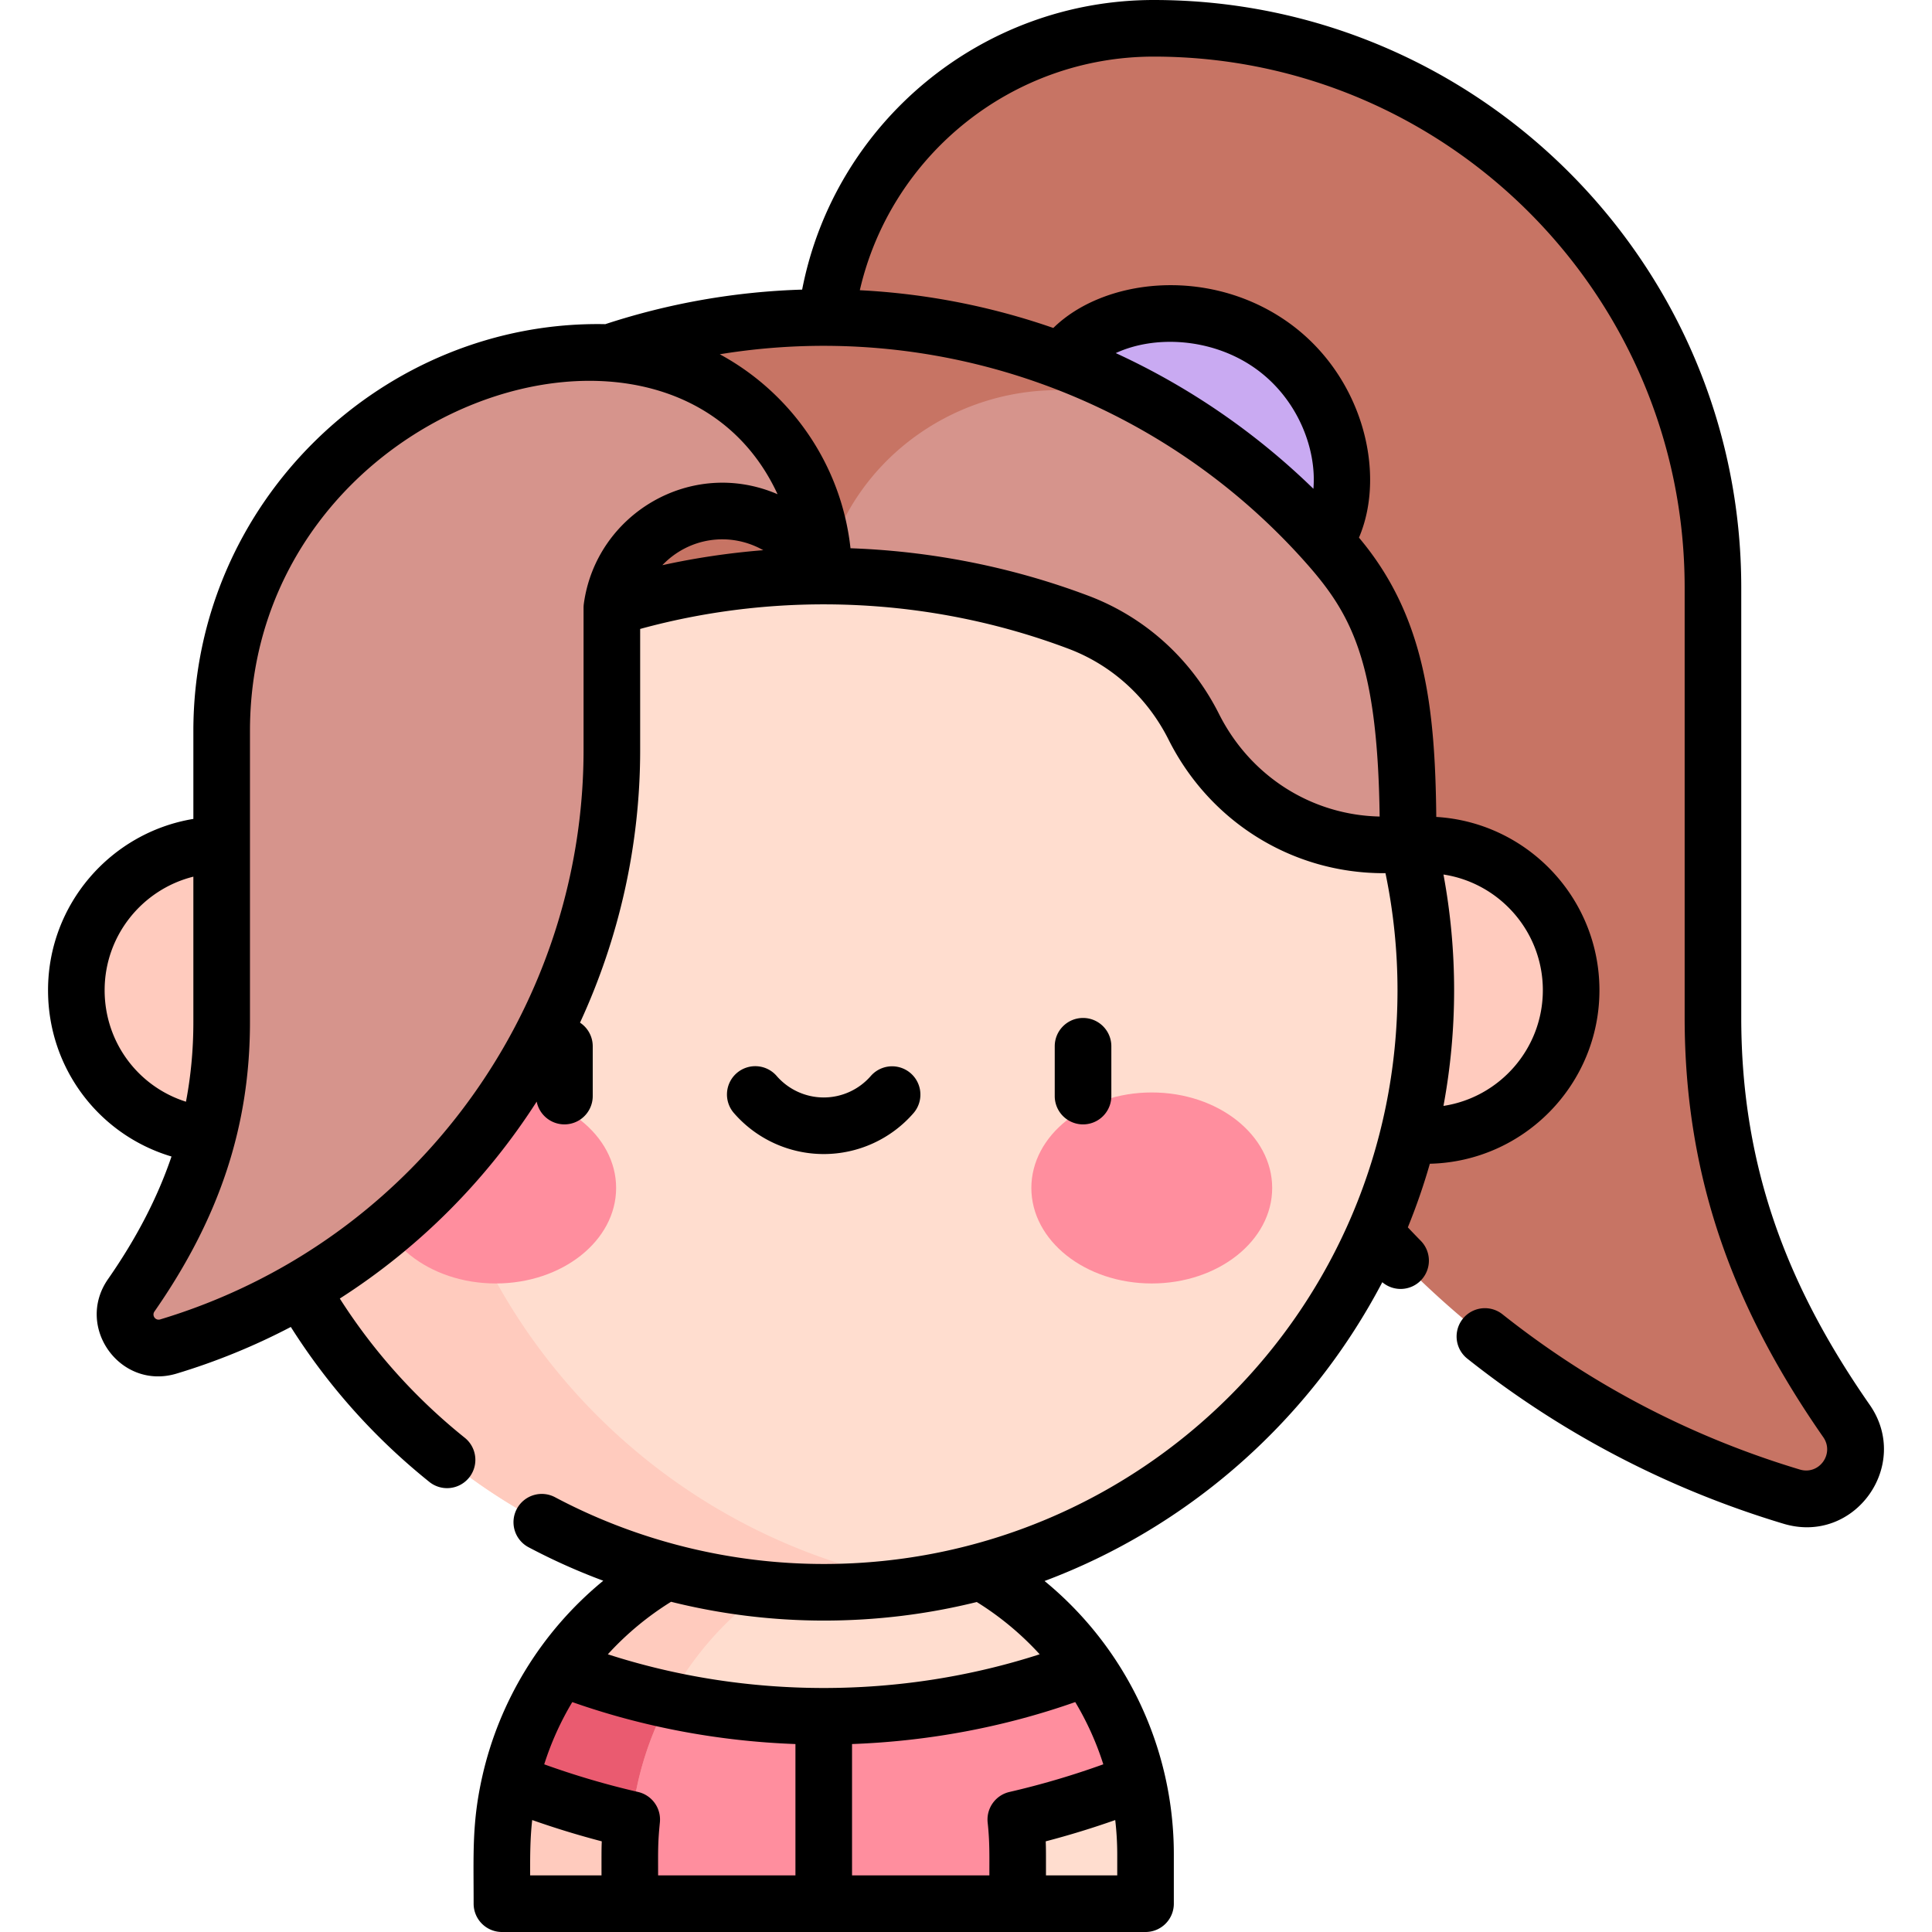 <svg xmlns="http://www.w3.org/2000/svg" version="1.1" xmlns:xlink="http://www.w3.org/1999/xlink" width="512" height="512" x="0" y="0" viewBox="0 0 512 512" style="enable-background:new 0 0 512 512" xml:space="preserve" class=""><g><path fill="#c77464" d="m489.341 376.581-3.343-4.803a178.768 178.768 0 0 1-32.047-102.132V155.677C453.951 73.841 387.61 7.5 305.774 7.5c-48.311 0-87.475 39.164-87.475 87.475l82.928 68.197c0 107.597 70.541 202.469 173.58 233.452h.001c11.892 3.575 21.628-9.851 14.533-20.043z" opacity="1" data-original="#c77464" class=""></path><path fill="#ff8e9e" d="M284.803 437.707c-12.269-15.406-29.676-26.478-49.575-30.539a84.593 84.593 0 0 0-16.929-1.703c-26.863 0-50.86 12.598-66.503 32.241-11.74 14.742-18.776 33.449-18.776 53.786V504.5h170.56v-13.007a86.64 86.64 0 0 0-2.172-19.329 86.108 86.108 0 0 0-16.605-34.457z" opacity="1" data-original="#ff8e9e" class=""></path><g fill="#ffddcf"><path d="M303.579 491.493V504.5h-33.886v-13.007c0-3.14-.168-6.24-.496-9.295a223.81 223.81 0 0 0 32.21-10.033 86.572 86.572 0 0 1 2.172 19.328zM261.781 450.03a191.543 191.543 0 0 0 26.193-8.079 86.014 86.014 0 0 0-3.171-4.244c-12.269-15.406-29.676-26.479-49.575-30.539a84.593 84.593 0 0 0-16.929-1.703c-26.863 0-50.86 12.599-66.503 32.241a87.173 87.173 0 0 0-3.173 4.244 191.866 191.866 0 0 0 26.196 8.08c28.037 6.464 58.921 6.467 86.962 0z" fill="#ffddcf" opacity="1" data-original="#ffddcf" class=""></path></g><path fill="#ffcbbe" d="M218.299 405.465c-27.951 0-53.74 13.749-69.676 36.485a86.023 86.023 0 0 0-13.432 30.214 86.63 86.63 0 0 0-2.171 19.328V504.5h33.886v-13.007c0-2.783.143-5.533.402-8.25a85.91 85.91 0 0 1 9.927-32.693c11.866-22.002 32.954-38.265 57.993-43.382a84.66 84.66 0 0 0-16.929-1.703z" opacity="1" data-original="#ffcbbe" class=""></path><path fill="#ea5b70" d="M148.623 441.951a86.023 86.023 0 0 0-13.432 30.214 224.01 224.01 0 0 0 32.222 10.035 85.979 85.979 0 0 1 9.812-31.631c-.805-.174-1.606-.353-2.406-.537a192.15 192.15 0 0 1-26.196-8.081z" opacity="1" data-original="#ea5b70"></path><path fill="#ffcbbe" d="M377.855 223.902H58.744c-21.27 0-38.513 17.243-38.513 38.513s17.243 38.513 38.513 38.513h319.111c21.27 0 38.513-17.243 38.513-38.513s-17.242-38.513-38.513-38.513z" opacity="1" data-original="#ffcbbe" class=""></path><path fill="#ffddcf" d="M244.871 105.075a160.59 160.59 0 0 0-26.572-2.215c-9.054 0-17.928.766-26.571 2.215-75.47 12.653-132.984 78.275-132.984 157.341s57.514 144.688 132.985 157.341c8.643 1.449 17.517 2.215 26.571 2.215s17.929-.766 26.572-2.215c75.471-12.653 132.984-78.275 132.984-157.341s-57.514-144.688-132.985-157.341z" opacity="1" data-original="#ffddcf" class=""></path><path fill="#ffcbbe" d="M111.671 262.637c0-79.206 57.618-144.946 133.2-157.563a160.59 160.59 0 0 0-26.572-2.215c-9.054 0-17.928.766-26.571 2.215-75.47 12.654-132.984 78.276-132.984 157.342s57.514 144.688 132.985 157.341c8.643 1.449 17.517 2.215 26.571 2.215s17.929-.766 26.572-2.215c-75.583-12.618-133.201-77.916-133.201-157.12z" opacity="1" data-original="#ffcbbe" class=""></path><g fill="#ff8e9e"><path d="M131.369 289.514c-17.624 0-31.911 11.332-31.911 25.309s14.287 25.309 31.911 25.309 31.911-11.331 31.911-25.309-14.287-25.309-31.911-25.309zM305.23 289.514c-17.624 0-31.911 11.332-31.911 25.309s14.287 25.309 31.911 25.309 31.911-11.331 31.911-25.309-14.287-25.309-31.911-25.309z" fill="#ff8e9e" opacity="1" data-original="#ff8e9e" class=""></path></g><path fill="#c9aaf2" d="M336.208 90.957c-19.18-12.978-45.495-8.854-54.703 4.755v47.786h69.589c9.208-13.608 4.294-39.562-14.886-52.541z" opacity="1" data-original="#c9aaf2"></path><path fill="#d6948c" d="M218.3 84.153c-52.496 0-101.847 23.045-135.588 62.536l-.22.257c-12.445 14.623-19.061 33.326-19.061 52.528v24.427h6.482l.398-.001c21.178-.082 40.425-12.362 49.921-31.291l10.036-20.007 20.873-7.827a191.267 191.267 0 0 1 134.656.128c13.287 5.012 24.143 14.94 30.528 27.625l.041.081c9.368 18.674 28.461 31.292 50.319 31.292h6.482c0-33.848-2.117-57.012-18.96-76.837-33.894-39.894-83.474-62.911-135.907-62.911z" opacity="1" data-original="#d6948c" class=""></path><path fill="#c77464" d="m281.399 95.725.046-.006a178.103 178.103 0 0 0-63.146-11.566c-52.496 0-101.847 23.045-135.588 62.536l-.079.092a80.251 80.251 0 0 0-19.201 52.086v25.035h6.482l.398-.001c21.178-.082 40.425-12.362 49.921-31.291l10.036-20.007 20.873-7.827a191.23 191.23 0 0 1 67.158-12.176c0-.086.533-2.221.556-2.307 7.183-27.828 32.827-46.909 61.567-46.909h18.393a177.71 177.71 0 0 0-17.416-7.659z" opacity="1" data-original="#c77464" class=""></path><path fill="#d6948c" d="M159.072 93.37c-55.41 0-100.328 44.919-100.328 100.328v77.167a121.04 121.04 0 0 1-21.698 69.152l-2.264 3.252c-4.804 6.901 1.788 15.991 9.84 13.57 69.766-20.978 117.528-85.214 117.528-158.066v-37.737a29.572 29.572 0 0 1 56.15-8.438c0-32.711-26.518-59.228-59.228-59.228z" opacity="1" data-original="#d6948c" class=""></path><path d="M495.497 372.298c-21.196-30.454-34.047-62.058-34.047-102.651v-113.97C461.451 69.836 391.615 0 305.774 0c-45.67 0-84.617 32.565-93.198 76.75a185.27 185.27 0 0 0-52.157 9.154c-58.473-1.143-109.175 46.731-109.175 107.794v23.325c-21.816 3.593-38.514 22.575-38.514 45.393 0 20.752 13.564 38.368 32.721 44.071-3.727 10.955-9.285 21.664-16.826 32.497-8.842 12.703 3.281 29.507 18.156 25.037a173.004 173.004 0 0 0 30.29-12.363c9.908 15.667 22.26 29.484 36.801 41.138a7.501 7.501 0 0 0 9.381-11.705c-13.089-10.49-24.231-22.901-33.2-36.962 21.208-13.571 38.897-31.486 52.173-52.188a7.5 7.5 0 0 0 14.855-1.465v-13.205a7.49 7.49 0 0 0-3.371-6.258c10.317-22.331 15.939-46.929 15.939-72.24v-32.096c37.249-10.209 77.335-8.396 113.5 5.244 11.467 4.325 20.87 12.842 26.512 24.051 10.962 21.854 32.812 35.431 57.022 35.431h.484a152.875 152.875 0 0 1 3.186 31c0 84.522-68.298 152.068-152.056 152.068-24.783-.001-49.403-6.117-71.199-17.688a7.494 7.494 0 0 0-10.141 3.107 7.5 7.5 0 0 0 3.108 10.141 165.13 165.13 0 0 0 19.808 8.879c-16.797 13.78-27.602 32.325-31.996 51.582-2.845 12.439-2.36 20.626-2.36 34.008a7.5 7.5 0 0 0 7.5 7.5h170.56a7.5 7.5 0 0 0 7.5-7.5v-13.007a93.657 93.657 0 0 0-34.257-72.511c36.927-13.822 69.637-41.326 89.503-79.183a7.493 7.493 0 0 0 10.107-.366 7.5 7.5 0 0 0 .093-10.606 232.076 232.076 0 0 1-3.431-3.567 164.714 164.714 0 0 0 5.831-16.857c24.878-.572 44.944-20.973 44.944-45.986 0-24.439-19.154-44.481-43.238-45.922-.305-29.003-2.957-53.205-20.488-74.017 7.436-17.365.842-43.809-19.732-57.732-20.851-14.11-48.063-10.792-61.269 2.17a184.848 184.848 0 0 0-51.279-10.004C236.116 41.094 268.254 15 305.774 15c77.569 0 140.676 63.107 140.676 140.677v113.97c0 43.827 13.862 78.354 36.734 111.22 3.027 4.346-1.056 10.124-6.218 8.574-28.82-8.665-55.347-22.52-78.842-41.177a7.5 7.5 0 0 0-9.328 11.746c24.99 19.845 53.202 34.58 83.851 43.796 18.86 5.667 33.938-15.577 22.85-31.508zm-354.46 110.03a232.724 232.724 0 0 0 18.438 5.645c-.087 2.198-.069 3.126-.069 9.027h-18.913c-.021-5.622.022-10.049.544-14.672zm28.062-7.437a217.559 217.559 0 0 1-24.874-7.325 77.871 77.871 0 0 1 7.438-16.495c18.987 6.681 39.005 10.382 59.137 11.12V497h-36.394c0-6.472-.091-8.497.47-14.047a7.5 7.5 0 0 0-5.777-8.062zm115.85-23.825a77.982 77.982 0 0 1 7.438 16.494 217.037 217.037 0 0 1-24.875 7.329 7.5 7.5 0 0 0-5.771 8.108c.542 5.061.453 8.297.453 14.002H225.8v-34.81c20.137-.737 40.16-4.439 59.149-11.123zM296.079 497h-18.886c0-5.915.017-6.805-.065-9.026a231.7 231.7 0 0 0 18.421-5.642c.351 3.034.531 6.094.531 9.161V497zm-20.553-58.596c-36.869 11.909-77.566 11.911-114.442.002a79.076 79.076 0 0 1 16.754-13.918 167.486 167.486 0 0 0 40.462 4.983c13.871 0 27.451-1.667 40.553-4.92a78.805 78.805 0 0 1 16.673 13.853zM27.73 262.416c0-14.515 10.025-26.729 23.514-30.091v38.541c0 7.242-.654 14.245-1.958 21.099-12.646-3.996-21.556-15.74-21.556-29.549zm126.92-101.38v37.736c0 56.052-30.128 108.305-78.627 136.366a157.93 157.93 0 0 1-33.56 14.518c-1.262.394-2.289-1.01-1.525-2.103 17.265-24.804 25.307-49.172 25.307-76.688v-77.167c0-86.499 111.662-123.655 139.816-62.725-22.825-9.834-48.12 5.215-51.343 29.058a7.508 7.508 0 0 0-.068 1.005zm47.626-15.229a198.696 198.696 0 0 0-26.748 3.972c7.02-7.343 17.888-8.967 26.748-3.972zm206.593 116.609c0 15.51-11.446 28.397-26.335 30.661a167.96 167.96 0 0 0 0-61.32c14.889 2.262 26.335 15.149 26.335 30.659zm-85.844-73.259c-7.302-14.509-19.583-25.614-34.58-31.271-20.221-7.626-41.575-11.83-63.053-12.594-2.433-22.23-15.82-41.213-34.642-51.409 58.004-9.472 116.211 11.604 154.756 54.62 12.517 13.96 19.572 26.355 20.115 67.888-18.076-.39-34.31-10.717-42.596-27.234zm8.979-91.988c11.688 7.908 16.99 21.595 16.062 32.366a187.05 187.05 0 0 0-52.379-35.961c10.382-4.809 25.187-3.938 36.317 3.595z" fill="#000000" opacity="1" data-original="#000000" class=""></path><path d="M294.517 290.476v-13.205c0-4.143-3.358-7.5-7.5-7.5s-7.5 3.357-7.5 7.5v13.205a7.5 7.5 0 0 0 15 0zM218.3 305.836a31.529 31.529 0 0 0 23.771-10.826 7.5 7.5 0 0 0-11.309-9.855c-3.146 3.611-7.688 5.682-12.462 5.682s-9.316-2.071-12.463-5.682a7.5 7.5 0 1 0-11.308 9.855 31.529 31.529 0 0 0 23.771 10.826z" fill="#000000" opacity="1" data-original="#000000" class=""></path></g></svg>